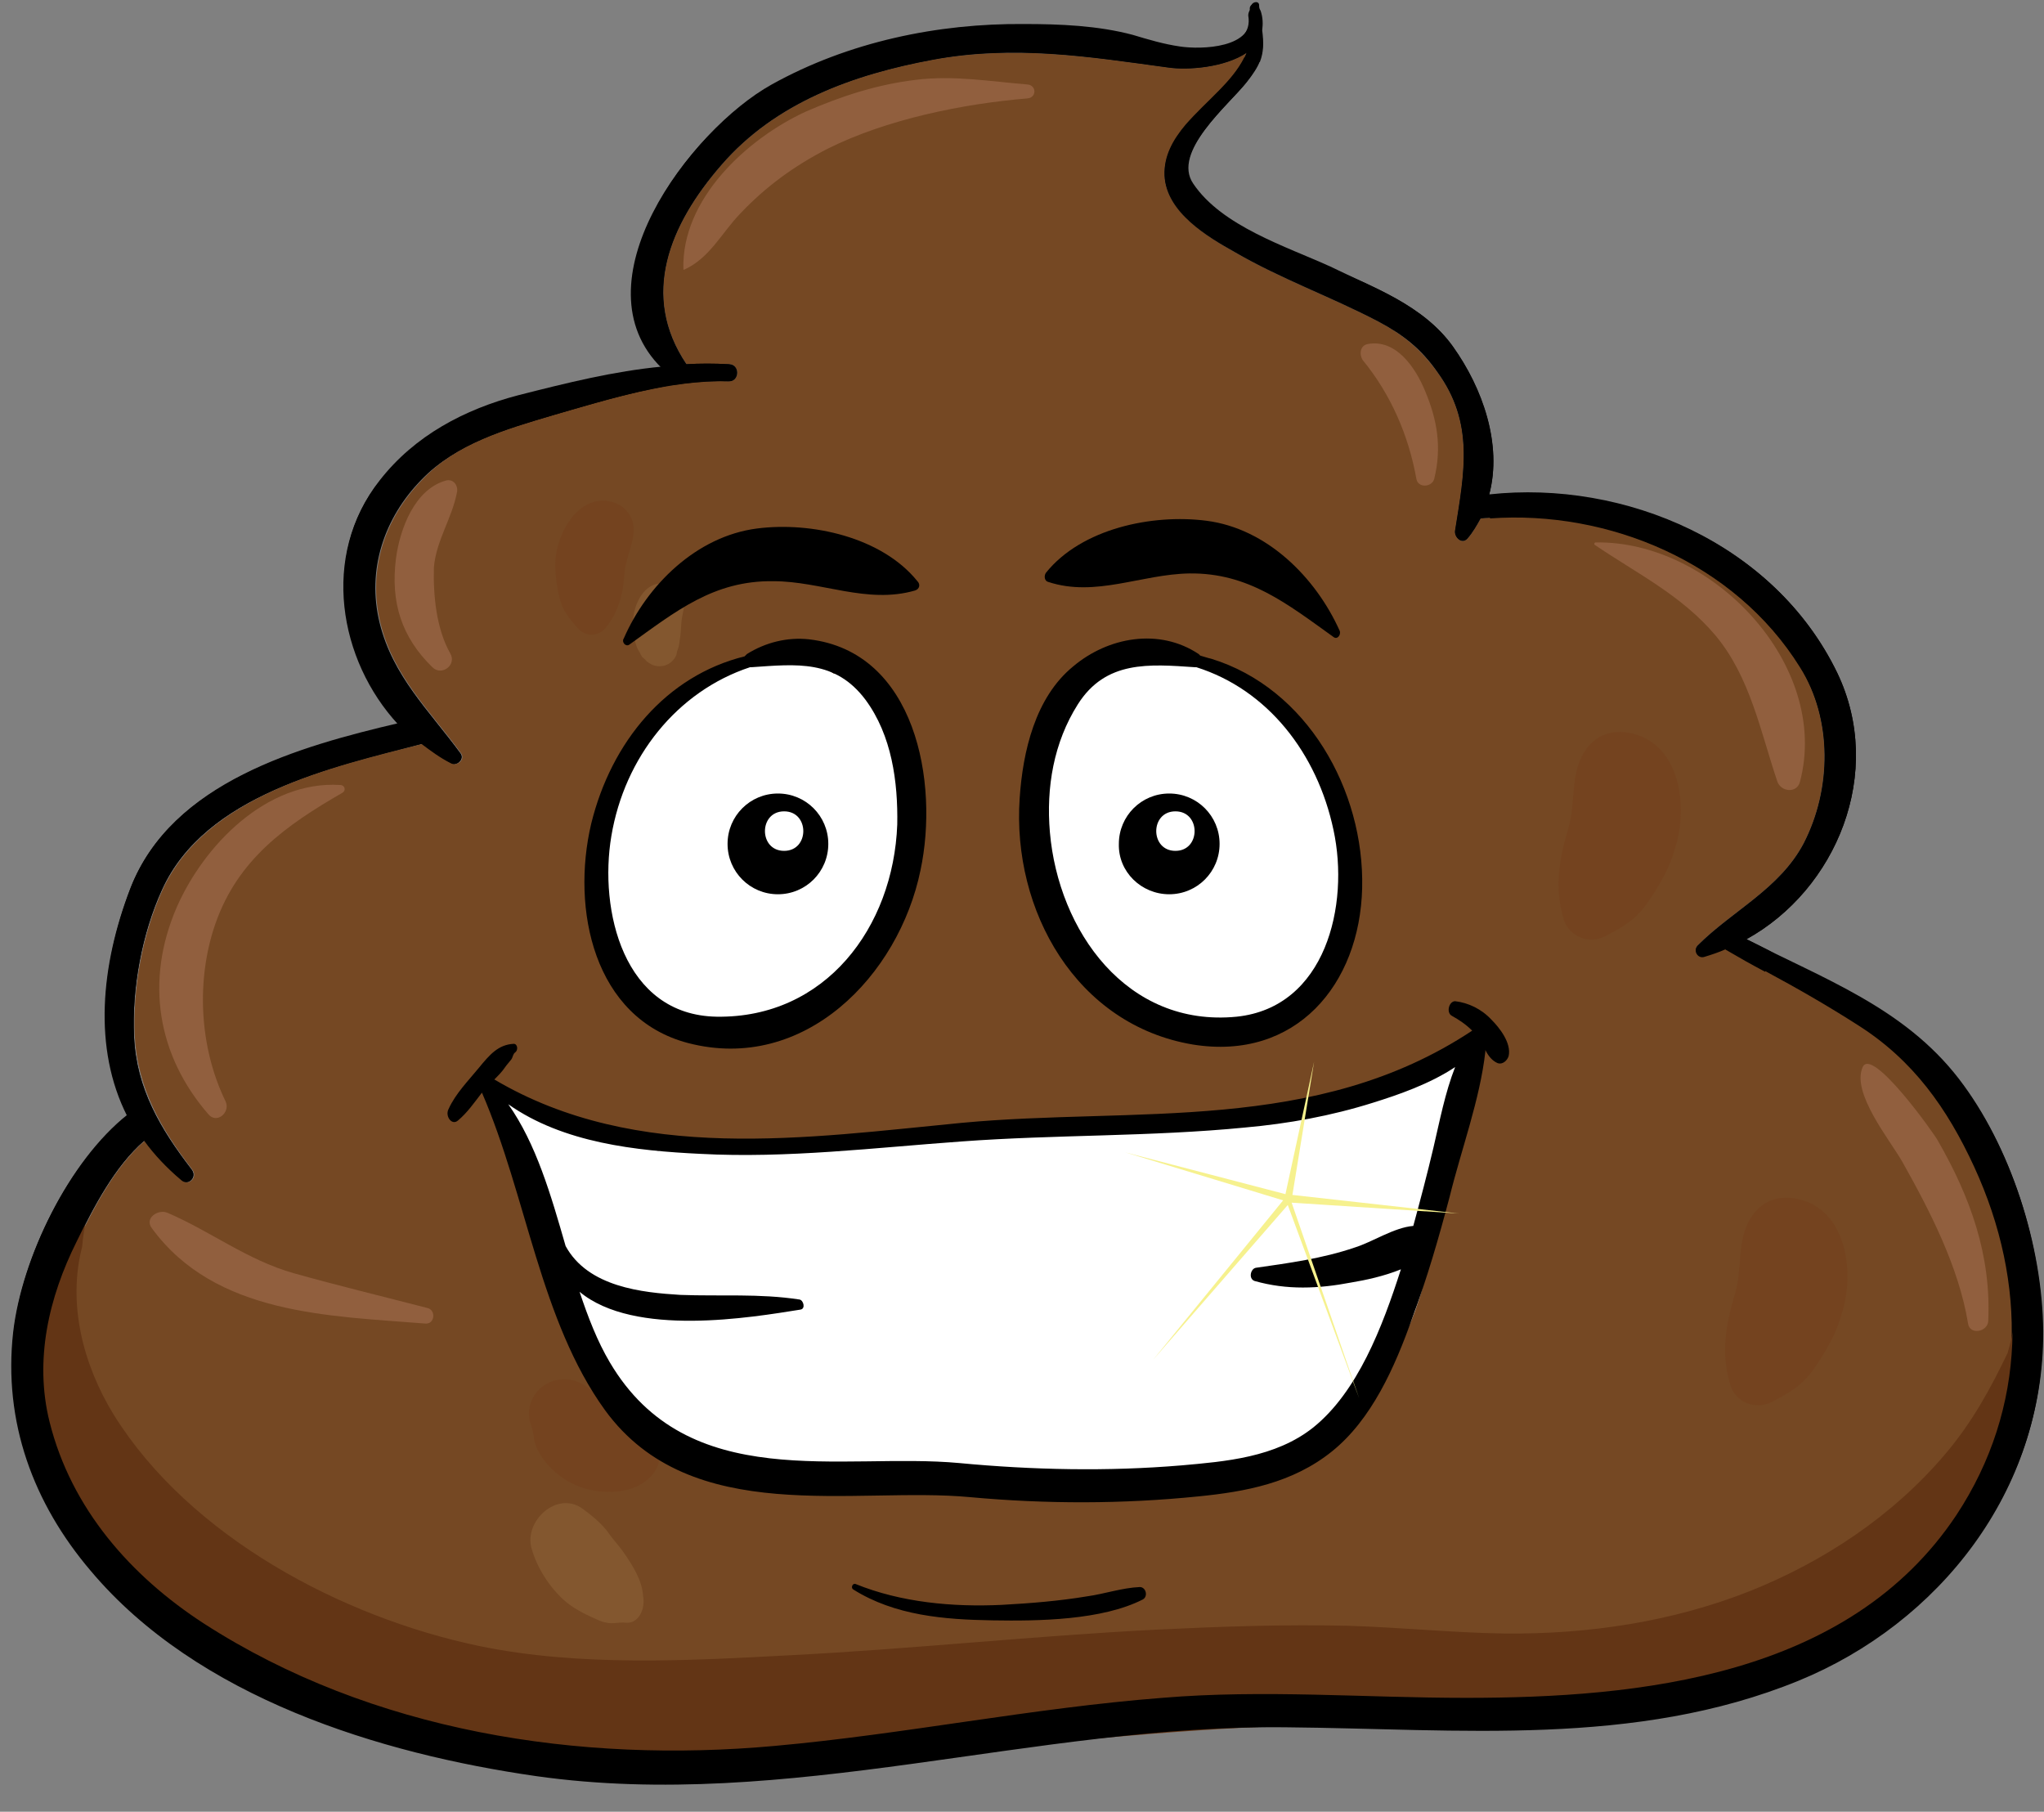 <?xml version="1.0" encoding="utf-8"?>
<svg viewBox="41.7 37.91 177.8 157.58" width="177.8" height="157.58" xmlns="http://www.w3.org/2000/svg"><rect x="41.7" y="37.91" width="177.8" height="157.58" fill="#808080" stroke="none"/><g transform="matrix(0.674, 0, 0, 0.674, 42.576, 38.045)"><g transform="matrix(1, 0, 0, 1, 0, 0)">
	<g>
		<g>
			<path d="M262.4,171.6c0.1,20.4-13.5,37.6-31.5,44.9c-21.1,8.6-43.9,6.2-66.1,6c-32.4-0.3-64.4,10.9-96.9,6.3&#10;&#9;&#9;&#9;&#9;c-20.2-2.8-43.7-10.1-57.5-26.5c-7.3-8.7-11.2-19.2-9.9-30.8c1.1-9.5,7.1-21.9,14.7-27.9c-4.4-8.8-3.4-19.4,0.4-29.3&#10;&#9;&#9;&#9;&#9;c5.3-13.6,21.8-18.2,34.6-21.2c-7.7-8.4-10-21.8-2.5-31.3c4.5-5.8,11-9.2,17.9-11c6.3-1.6,12.3-3.1,18.6-3.7l0.5,2.6&#10;&#9;&#9;&#9;&#9;c-5,0.9-10,2.4-14.8,3.8c-6,1.7-12.3,3.6-16.9,8.2c-4.8,4.9-7.1,11.6-5.4,18.5C49.3,87,54,91.5,58.1,97c0.6,0.8-0.5,1.7-1.2,1.3&#10;&#9;&#9;&#9;&#9;c-1.3-0.7-2.6-1.5-3.8-2.5c-11.5,3-28,6.6-33.5,18.8c-2.6,5.6-3.9,12.8-3.6,19c0.3,6.7,3.4,11.9,7.4,17.1c0.8,1-0.4,2.1-1.3,1.4&#10;&#9;&#9;&#9;&#9;c-1.9-1.6-3.5-3.3-4.8-5.1c-3.8,3.3-6.5,8.5-8.7,13c-3.6,7.2-5.5,15.3-3.5,23.3c2.8,11.2,10.5,19.9,19.9,26&#10;&#9;&#9;&#9;&#9;c21.7,14,48.5,18,73.7,15.8c16.8-1.5,33.3-4.9,50-6.2c13.1-1,26.1,0,39.2,0c22.3,0,49.4-2.7,63.1-23.4&#10;&#9;&#9;&#9;&#9;c9.1-13.8,9.3-30.1,2.4-45.1c-3.5-7.6-7.9-13.7-15-18.2c-3.9-2.5-8-4.7-12-7l1.3-2.3c8.7,4.2,17.4,8.1,23.7,16.1&#10;&#9;&#9;&#9;&#9;C258.2,147.7,262.3,160.5,262.4,171.6z"/>
			<path class="st0" d="M253.5,150.4c6.9,15,6.7,31.3-2.4,45.1c-13.8,20.8-40.8,23.4-63.1,23.4c-13.1,0-26.1-1.1-39.2,0&#10;&#9;&#9;&#9;&#9;c-16.8,1.3-33.3,4.7-50,6.2c-25.2,2.3-52-1.8-73.7-15.8c-9.4-6.1-17.1-14.8-19.9-26c-2-8-0.1-16.1,3.5-23.3&#10;&#9;&#9;&#9;&#9;c2.2-4.5,4.9-9.7,8.7-13c1.3,1.8,2.9,3.5,4.8,5.1c0.9,0.8,2.1-0.4,1.3-1.4c-4-5.2-7-10.4-7.4-17.1c-0.3-6.2,1-13.3,3.6-19&#10;&#9;&#9;&#9;&#9;c5.6-12.2,22-15.9,33.5-18.8c1.2,0.9,2.4,1.8,3.8,2.5c0.7,0.4,1.8-0.5,1.2-1.3c-4-5.5-8.7-9.9-10.4-16.8&#10;&#9;&#9;&#9;&#9;c-1.7-6.9,0.6-13.6,5.4-18.5C57.6,57,64,55.2,70,53.4c4.8-1.4,9.8-2.9,14.8-3.8c2.7-0.5,5.4-0.7,8-0.6c1.4,0,1.4-2.2,0-2.2&#10;&#9;&#9;&#9;&#9;c-1.9-0.1-3.7,0-5.5,0c-6-8.9-2.2-18,4.5-25.7c7-8.1,17.1-11.7,27.3-13.6c10.5-1.9,20-0.4,30.3,1c2.6,0.4,7.4,0,10.2-1.9&#10;&#9;&#9;&#9;&#9;c-0.1,0.2-0.2,0.4-0.3,0.7c-1.6,3.2-4.8,5.5-7.6,8.7c-1.6,1.9-2.8,4-2.7,6.5c0.2,4.6,5.6,7.9,9,9.8c6,3.5,12.5,5.8,18.6,9&#10;&#9;&#9;&#9;&#9;c3.2,1.7,5.4,3.5,7.6,6.5c4.8,6.6,3.5,13,2.3,20.5c-0.1,0.9,0.9,1.8,1.6,1c0.7-0.8,1.2-1.7,1.7-2.6c0,0,0.1,0,0.1,0&#10;&#9;&#9;&#9;&#9;c0.4,0,0.7-0.1,1.1-0.1c15.3-1.1,31.6,5.7,40,19.2c4.2,6.8,4.1,15.8,0.5,22.8c-3.1,5.9-9.2,8.7-13.7,13.2c-0.6,0.6,0,1.6,0.8,1.4&#10;&#9;&#9;&#9;&#9;c1-0.3,1.9-0.6,2.8-1c0,0,0.1,0.1,0.1,0.1c1.7,0.9,3.3,1.8,5,2.8c4.1,2.2,8.1,4.5,12,7C245.6,136.6,250,142.8,253.5,150.4z" style="fill: rgb(117, 72, 35);"/>
			<path d="M235.8,86.6c6.2,12.9-0.1,28-11.7,34.4c1.2,0.6,2.5,1.2,3.7,1.9l-1.3,2.3c-1.7-0.9-3.3-1.8-5-2.8c-0.1,0-0.1-0.1-0.1-0.1&#10;&#9;&#9;&#9;&#9;c-0.9,0.4-1.8,0.7-2.8,1c-0.8,0.2-1.4-0.8-0.8-1.4c4.5-4.5,10.6-7.3,13.7-13.2c3.6-7,3.8-16-0.5-22.8&#10;&#9;&#9;&#9;&#9;c-8.4-13.5-24.7-20.3-40-19.2l-0.1-2.9C208.4,61.8,227.7,69.9,235.8,86.6z"/>
			<path d="M186.2,44.5c3.9,5.4,6.4,12.7,4.7,19.1l0.1,2.9c-0.4,0-0.7,0.1-1.1,0.1c0,0-0.1,0-0.1,0c-0.5,0.9-1,1.8-1.7,2.6&#10;&#9;&#9;&#9;&#9;c-0.7,0.9-1.8-0.1-1.6-1c1.2-7.5,2.5-13.9-2.3-20.5c-2.2-3-4.4-4.8-7.6-6.5c-6.1-3.2-12.6-5.5-18.6-9c-3.4-2-8.8-5.2-9-9.8&#10;&#9;&#9;&#9;&#9;c-0.1-2.5,1.1-4.6,2.7-6.5c2.8-3.2,6-5.5,7.6-8.7l2,0.5c-0.3,0.8-0.9,1.7-1.7,2.7c-2.3,2.9-9.7,9-6.9,13.1&#10;&#9;&#9;&#9;&#9;c3.7,5.5,12,8.1,17.7,10.7C175.9,36.9,182.4,39.2,186.2,44.5z"/>
			<path d="M161.4,1.2c0.3,0.9,0.3,1.7,0.2,2.5c0.2,1.6,0.2,2.8-0.3,4.1l-2-0.5c0.1-0.2,0.2-0.4,0.3-0.7c-2.8,1.9-7.6,2.3-10.2,1.9&#10;&#9;&#9;&#9;&#9;c-10.3-1.4-19.8-3-30.3-1C108.8,9.4,98.7,13,91.7,21.1c-6.6,7.7-10.4,16.8-4.5,25.7c1.8-0.1,3.6-0.1,5.5,0c1.4,0.1,1.4,2.3,0,2.2&#10;&#9;&#9;&#9;&#9;c-2.6-0.1-5.3,0.2-8,0.6L84.3,47c-11.1-10.8,3.4-30.4,14-36.3c9.9-5.5,21.4-7.9,32.6-7.8c4.6,0,9.5,0.2,14,1.4&#10;&#9;&#9;&#9;&#9;c2,0.6,4,1.2,6.1,1.5c2.6,0.4,9.8,0.3,9-4.3c0-0.3,0-0.5,0.2-0.7c0,0,0,0,0-0.1c-0.1-0.6,0.9-0.9,1-0.3c0,0,0,0.1,0,0.1&#10;&#9;&#9;&#9;&#9;C161.2,0.9,161.3,1,161.4,1.2z"/>
		</g>
	</g>
</g><g transform="matrix(1, 0, 0, 1, 0, 0)">
	<path class="st1" d="M83.8,75.1c1.6-0.1,2.7,0.7,3.1,2.3c0.2,0.7-0.1,1.5-0.2,2.2c-0.1,0.7-0.1,1.5-0.2,2.3&#10;&#9;&#9;c-0.1,0.5-0.1,1.1-0.3,1.6c0.1-0.5,0.1-0.3-0.1,0.4c0.1-0.4,0-0.3-0.1,0.4c-0.5,1.2-1.8,1.8-3.1,1.3c-0.4-0.2-0.7-0.4-1-0.7&#10;&#9;&#9;c0.4,0.3,0.3,0.2-0.3-0.3c-0.4-0.6-0.4-0.8-0.2-0.4c-0.2-0.3-0.4-0.6-0.5-0.9c-0.4-1-0.5-2.1-0.5-3.2&#10;&#9;&#9;C80.4,78.1,81.6,75.3,83.8,75.1z" style="opacity: 0.52; fill: rgb(144, 102, 59);"/>
	<path class="st1" d="M81.7,205.8c-0.1-2-1.3-3.9-2.4-5.5c-0.4-0.6-0.9-1.2-1.4-1.8c-0.1-0.1-0.2-0.3-0.3-0.4&#10;&#9;&#9;c0.4,0.6,0.2,0.3-0.6-0.8c-0.9-1.1-2-2-3.1-2.8c-3.3-2.4-7.6,1.6-6.6,5.1c0.7,2.5,2.3,5,4.2,6.7c1.1,1,2.7,1.8,3.6,2.2&#10;&#9;&#9;c0.7,0.3,1.2,0.6,1.9,0.7c0.8,0.2,1.6-0.1,2.4,0C81.2,209.4,82,207.3,81.7,205.8z" style="opacity: 0.52; fill: rgb(144, 102, 59);"/>
</g><g transform="matrix(1, 0, 0, 1, 0, 0)">
	<path class="st2" d="M230.6,154.5c-2.4-0.5-4.6,0.3-5.9,2.4c-1.9,2.9-1.1,6.7-2.1,9.9c-1.2,4.1-1.8,7.6-0.6,11.7&#10;&#9;&#9;c0.7,2.3,3.3,3.3,5.4,2.2c2.3-1.2,3.9-2.1,5.5-4.4c1.5-2.2,2.8-4.4,3.5-7C238.1,164.1,237.1,155.8,230.6,154.5z" style="fill: rgb(116, 67, 31);"/>
	<path class="st2" d="M209.1,94.4c-2.4-0.5-4.6,0.3-5.9,2.4c-1.9,2.9-1.1,6.7-2.1,9.9c-1.2,4.1-1.8,7.6-0.6,11.7&#10;&#9;&#9;c0.7,2.3,3.3,3.3,5.4,2.2c2.3-1.2,3.9-2.1,5.5-4.4c1.5-2.2,2.8-4.4,3.5-7C216.6,104,215.6,95.7,209.1,94.4z" style="fill: rgb(116, 67, 31);"/>
	<path class="st2" d="M77.4,64.5c1.5,0.3,2.6,1.3,3,2.8c0.4,2.2-0.9,4.2-1.1,6.4c-0.2,2.8-0.7,4.9-2.4,7.1c-1,1.2-2.7,1.2-3.7,0&#10;&#9;&#9;c-1.1-1.3-1.9-2.2-2.3-3.9c-0.4-1.7-0.6-3.3-0.5-5C70.7,68.5,73.3,63.7,77.4,64.5z" style="fill: rgb(116, 67, 31);"/>
	<path class="st2" d="M82.6,185.1c-0.5-0.7-1.2-1.2-1.9-1.7c-0.2-0.1-1.8-0.9-1.4-0.5c-0.8-0.7-1.6-1.1-2.5-1.7&#10;&#9;&#9;c0.6,0.4-0.6-0.6-0.7-0.8c-1.2-1.5-2.7-2.7-4.8-2.6c-2.8,0.1-4.9,2.7-4.2,5.5c0.1,0.2,0.3,1,0.4,1.3c0,0.2,0.1,0.5,0.1,0.8&#10;&#9;&#9;c0.1,0.6,0.3,1.2,0.6,1.7c0.9,1.7,2.4,3.1,4.1,4c2.8,1.6,8.5,2.1,10.9-1.4C84.3,188,83.7,186.5,82.6,185.1z" style="fill: rgb(116, 67, 31);"/>
</g><g transform="matrix(1, 0, 0, 1, 0, 0)">
	<path class="st3" d="M260.1,169.8c-0.2-2.9-0.1-6.3-0.7-9.2c0.3,4.6-0.3,9.3-1.6,13.8c-2.2,4.6-4.6,9-8.1,13.1&#10;&#9;&#9;c-6.7,7.9-15.6,13.8-25.1,17.6c-10.1,4-20.9,5.6-31.7,5.5c-6.7-0.1-13.5-0.8-20.2-1c-8.3-0.2-16.5,0.1-24.8,0.5&#10;&#9;&#9;c-15.8,0.8-31.5,2.5-47.2,3.3c-13.1,0.7-27.2,1.5-40.2-1.2c-17.7-3.7-37.3-14.1-47.1-29.8c-4-6.5-6-14.4-4.1-21.7&#10;&#9;&#9;c0.2-2.4,0.7-4.7,1.6-6.9c-0.4-0.7-1-1.1-1.7-1.3c-6.4,9.3-10.5,23.9-6,35c3,6.1,7.6,11.6,12.5,16.1c14.9,13.7,34.8,22,54.9,23.6&#10;&#9;&#9;c31.6,2.6,63.1-3.7,94.6-4.7c13.3-0.4,26.6,1.4,39.8-0.1c6.3-0.8,12.5-2.2,18.4-4.3c0.7-0.8,1.6-1.5,2.8-2&#10;&#9;&#9;c12.7-4.7,25.4-12.5,31.1-25.2C260,184.2,260.7,176.8,260.1,169.8z" style="fill: rgb(99, 53, 21);"/>
	<path class="st4" d="M42.6,101.1c-9.5-0.6-17.6,7.8-21.1,15.8c-4.1,9.5-2.5,19.1,4.1,26.7c1.1,1.3,2.9-0.3,2.2-1.7&#10;&#9;&#9;c-3.4-7-3.8-15.7-1.3-22.9c2.9-8.3,9.1-12.7,16.4-16.9C43.4,101.8,43.2,101.1,42.6,101.1z" style="fill: rgb(145, 95, 62);"/>
	<path class="st4" d="M53.9,168.6c-5.8-1.5-11.6-2.9-17.3-4.5c-6-1.7-10.7-5.4-16.3-7.8c-1.2-0.5-3,0.7-2,2&#10;&#9;&#9;c8.2,11.2,22.9,11.3,35.3,12.3C54.8,170.7,55,168.9,53.9,168.6z" style="fill: rgb(145, 95, 62);"/>
	<path class="st4" d="M57.7,63.2c0.1-0.8-0.5-1.6-1.4-1.4c-4.1,1.1-6,6.3-6.5,10.1c-0.7,5.6,0.7,10.1,4.7,14&#10;&#9;&#9;c1.2,1.2,3.2-0.3,2.3-1.8c-1.8-3.2-2.2-7.5-2.1-11.1C55,69.5,57.1,66.6,57.7,63.2z" style="fill: rgb(145, 95, 62);"/>
	<path class="st4" d="M204.6,69.8c-0.1,0-0.2,0.2-0.1,0.3c5.6,3.8,11.2,6.5,15.6,11.7c4.5,5.4,5.8,12.4,8,18.9&#10;&#9;&#9;c0.5,1.3,2.5,1.5,2.9,0C235,85.6,219.6,69.5,204.6,69.8z" style="fill: rgb(145, 95, 62);"/>
	<path class="st4" d="M182.6,50.2c-1.2-2.9-3.7-6.7-7.4-6c-1,0.2-1.1,1.4-0.6,2.1c3.6,4.4,5.9,9.7,6.9,15.3c0.2,1.2,2,1.1,2.3,0&#10;&#9;&#9;C184.8,57.5,184.2,54,182.6,50.2z" style="fill: rgb(145, 95, 62);"/>
	<path class="st4" d="M248.8,147c-0.4-0.8-8.5-12.2-9.7-9.5c-1.5,3.3,3.5,9.4,5.1,12.2c3.6,6.4,7.3,13.6,8.5,20.9&#10;&#9;&#9;c0.2,1.5,2.5,1.1,2.6-0.3C255.7,161.8,253,154.3,248.8,147z" style="fill: rgb(145, 95, 62);"/>
	<path class="st4" d="M131.3,10.7c-4.9-0.4-9.5-1.2-14.4-0.6c-5,0.6-9.6,2.1-14.2,4.1c-7.6,3.5-16.1,11.3-15.8,20.4c0,0,0,0,0.1,0&#10;&#9;&#9;c3.3-1.5,4.8-4.7,7.2-7.2c3.3-3.5,7-6.2,11.3-8.4c7.6-3.8,17.4-5.8,25.8-6.5C132.5,12.4,132.5,10.8,131.3,10.7z" style="fill: rgb(145, 95, 62);"/>
</g><g transform="matrix(1, 0, 0, 1, 0, 0)">
	<path d="M251.5,139c-7.1-9.2-17.5-12.9-27.4-18c11.6-6.4,17.9-21.5,11.7-34.4c-8.1-16.7-27.4-24.9-44.9-23&#10;&#9;&#9;c1.7-6.5-0.9-13.7-4.7-19.1c-3.8-5.3-10.3-7.7-15.9-10.2c-5.7-2.6-13.9-5.2-17.7-10.7c-2.8-4.1,4.6-10.2,6.9-13.1&#10;&#9;&#9;c2.2-2.8,2.4-4.3,2-6.8c0.1-0.7,0.1-1.5-0.2-2.5c-0.1-0.2-0.2-0.3-0.3-0.4c0,0,0-0.1,0-0.1c-0.1-0.7-1.1-0.4-1,0.3c0,0,0,0,0,0.1&#10;&#9;&#9;c-0.1,0.2-0.2,0.4-0.2,0.7c0.8,4.6-6.5,4.7-9,4.3c-2.1-0.3-4.1-1-6.1-1.5c-4.5-1.2-9.3-1.4-14-1.4c-11.2-0.1-22.7,2.4-32.6,7.8&#10;&#9;&#9;c-10.6,5.8-25.1,25.4-14,36.3c-6.3,0.6-12.3,2.1-18.6,3.7c-6.9,1.8-13.3,5.2-17.9,11c-7.5,9.5-5.2,23,2.5,31.3&#10;&#9;&#9;c-12.8,2.9-29.3,7.5-34.6,21.2c-3.8,9.9-4.8,20.6-0.4,29.3c-7.6,6-13.6,18.4-14.7,27.9c-1.3,11.6,2.6,22.1,10,30.8&#10;&#9;&#9;c13.8,16.4,37.3,23.6,57.5,26.5c32.5,4.6,64.4-6.7,96.9-6.3c22.2,0.2,44.9,2.6,66-6c18.1-7.4,31.7-24.5,31.5-44.9&#10;&#9;&#9;C262.3,160.5,258.2,147.7,251.5,139z M187.9,218.9c-13.1,0-26.1-1.1-39.2,0c-16.8,1.3-33.3,4.7-50,6.2c-25.2,2.3-52-1.8-73.7-15.8&#10;&#9;&#9;c-9.4-6.1-17.1-14.8-19.9-26c-2-8-0.1-16.1,3.5-23.3c2.2-4.5,4.9-9.7,8.7-13c1.3,1.8,2.9,3.5,4.8,5.1c0.9,0.8,2.1-0.4,1.3-1.4&#10;&#9;&#9;c-4-5.2-7.1-10.4-7.4-17.1c-0.3-6.2,1-13.3,3.6-19c5.6-12.3,22-15.8,33.5-18.8c1.2,0.9,2.4,1.8,3.8,2.5c0.7,0.4,1.8-0.5,1.2-1.3&#10;&#9;&#9;c-4-5.5-8.7-9.9-10.4-16.8c-1.7-6.9,0.6-13.6,5.4-18.5C57.6,57,64,55.2,70,53.4c7.3-2.1,15.2-4.6,22.8-4.4c1.4,0,1.4-2.2,0-2.2&#10;&#9;&#9;c-1.9-0.1-3.7-0.1-5.5,0c-6-8.9-2.2-18,4.5-25.7c7-8.1,17.1-11.7,27.3-13.6c10.5-1.9,20-0.4,30.3,1c2.6,0.4,7.4,0,10.2-1.9&#10;&#9;&#9;c-1.5,3.6-4.9,6-7.9,9.4c-1.6,1.9-2.8,4-2.7,6.5c0.2,4.7,5.6,7.9,9,9.8c6,3.5,12.5,5.8,18.6,9c3.2,1.7,5.5,3.5,7.6,6.5&#10;&#9;&#9;c4.8,6.6,3.5,13,2.3,20.5c-0.1,0.9,0.9,1.8,1.6,1c0.7-0.8,1.2-1.7,1.7-2.6c0,0,0.1,0,0.1,0c15.6-1.5,32.5,5.3,41.1,19.1&#10;&#9;&#9;c4.2,6.8,4.1,15.8,0.5,22.8c-3.1,5.9-9.2,8.7-13.7,13.2c-0.6,0.6,0,1.6,0.8,1.4c1-0.3,1.9-0.6,2.8-1c0,0,0.1,0.1,0.2,0.1&#10;&#9;&#9;c5.7,3.2,11.5,6.2,17,9.7c7.1,4.5,11.5,10.6,15,18.2c6.9,15,6.7,31.3-2.4,45.1C237.3,216.2,210.3,218.9,187.9,218.9z"/>
</g><g transform="matrix(1, 0, 0, 1, 0, 0)">
	<path class="st5" d="M157.1,87.3c-7.5-4.7-16.5-4-19.8,3.1c-9.8,15.5-1.5,41,18.5,42.6c10.8,0.9,16.3-8.2,17.1-17.8&#10;&#9;&#9;C173.9,103.7,166.5,93.1,157.1,87.3z" style="fill: rgb(255, 255, 255); stroke: rgb(255, 255, 255); stroke-miterlimit: 10;"/>
	<path class="st5" d="M113.4,96.3c-0.8-3.2-3.1-8.9-7.3-9.1c-1.8-1.3-3.9-1.6-6.1-1.2c-0.9-0.5-1.9-0.6-2.9-0.1&#10;&#9;&#9;c-6.2,3.2-11.8,5.8-15.8,11.6c-2.2,3.1-3.1,6.5-3.3,10c-0.7,0.5-1.2,1.3-1.1,2.3c0.1,1.5,0.3,3.1,0.5,4.5c0,0.1,0,0.2,0,0.3&#10;&#9;&#9;c0.2,4.8,1,8.3,4.3,12c3.3,3.7,8,5.7,12.9,5.1c9.1-1.1,16.6-10,18.6-18.4C114.5,107.8,114.8,101.7,113.4,96.3z" style="fill: rgb(255, 255, 255); stroke: rgb(255, 255, 255); stroke-miterlimit: 10;"/>
	<path class="st6" d="M184.9,138.1c-0.3,0-0.7,0-1,0.2c-1.4,0.9-2.8,1.7-4.3,2.5c-7.1-0.9-14.3,2.3-21.2,3.7c-3.9,0.8-8.3,0-12.2,0&#10;&#9;&#9;c-4.6,0-9.2,0.4-13.7,0.9c-8.4,0.9-16.7,1.9-25.1,2.5c-4.5,0.3-9,0.4-13.5,0.1c-2.1-0.1-4.1-0.1-6,0.3c-1.4-0.3-2.9-0.3-4.3,0&#10;&#9;&#9;c-1-0.4-2.1-0.7-3.1-1.1c-2.4-0.8-4.5-1-6.8-0.7c-1.4-0.8-2.8-1.4-4.3-2c-1.7-0.7-3.1-1.7-4.6-2.6c-1.5-0.9-2.6,1-1.7,2.2&#10;&#9;&#9;c0.6,0.8,1.2,1.4,1.9,1.9c-0.5,0.5-0.6,1.4-0.3,2.1c0.6,1.3,1.5,2.5,2.3,3.7c-0.2,0.7-0.3,1.6,0.1,2.6c0.8,2.2,1,4.7,1.6,7&#10;&#9;&#9;c0.8,3.2,3.6,6.3,5.1,9.3c2.6,5.2,4.8,10.3,9.7,13.8c12.2,8.8,28.9,5.1,42.8,6c12.9,0.9,26.5,2.6,39-2.3c3.1-1.2,6.5-3,8.1-6.1&#10;&#9;&#9;c1.4-2.6,3.4-4.6,5-7.1c3.8-5.9,5.3-13.9,6.1-20.8c0.1-1,0-1.9-0.3-2.8c0.6-1.2,1-2.5,1.1-3.9c0.2-0.8,0.4-1.6,0.6-2.5&#10;&#9;&#9;c0.5-2,1.5-3.8,2.1-5.8C188.2,137.6,185.9,136.6,184.9,138.1z" style="fill: rgb(255, 255, 255);"/>
	<path class="st6" d="M102.7,85.3c-15.6-2.1-29.6,17.9-25,31.8c0.1,0.3,0.6,0.3,0.6,0c0.5-3.3,0.2-6.3,1.4-9.5&#10;&#9;&#9;c1.2-3.2,2.6-6.2,4.3-9.2c1.9-3.3,4.4-6,7.6-8.1c3.3-2.1,7.4-2.5,11.1-3.7C103.3,86.5,103.5,85.4,102.7,85.3z" style="fill: rgb(255, 255, 255);"/>
</g><g transform="matrix(1, 0, 0, 1, 0, 0)">
	<path d="M87.5,134.4c15,3.9,27.2-8.7,30-22.3c2.4-11.3-0.6-28.2-14.4-29.8c-2.8-0.3-5.6,0.4-8,1.9c-0.1,0.1-0.2,0.2-0.3,0.3&#10;&#9;&#9;c-10.1,2.5-17.2,11-19.8,21.6C72.4,117.1,75.3,131.2,87.5,134.4z M77.6,107.7c1.7-10.2,8.5-18.7,17.9-21.8c0.1,0,0.1,0,0.2,0&#10;&#9;&#9;c5.8-0.4,10.8-1,14.7,4.2c3.4,4.6,4.2,10.6,4.1,16.1c-0.5,13.3-9.3,25-23.3,24.8C79.1,130.8,76,117.2,77.6,107.7z"/>
	<path d="M152.7,134.6c13.2,2.1,21.5-7.7,21.8-20.2c0.3-12.6-7.1-25.8-19.5-29.6c-0.5-0.1-1-0.3-1.4-0.4c-0.1-0.1-0.1-0.1-0.2-0.2&#10;&#9;&#9;c-5.1-3.4-11.7-2.2-16.2,1.6c-4.9,4-6.5,11-6.9,17C129.3,117.3,137.6,132.1,152.7,134.6z M137.8,90.7c3.6-5.7,9.2-5.2,15.1-4.8&#10;&#9;&#9;c0.1,0,0.1,0,0.2,0c9.2,2.9,15.6,11.1,17.7,21c2.1,9.7-1,22.9-12.5,24.1c-14.2,1.4-23-11.1-24.1-23.8&#10;&#9;&#9;C133.7,101.4,134.7,95.6,137.8,90.7z"/>
	<path d="M99.1,115.2c3.6,0,6.5-2.9,6.5-6.5c0-3.6-2.9-6.5-6.5-6.5c-3.6,0-6.5,2.9-6.5,6.5C92.6,112.3,95.5,115.2,99.1,115.2z&#10;&#9;&#9; M99.9,104.5c3.3,0,3.3,5.1,0,5.1C96.6,109.6,96.6,104.5,99.9,104.5z"/>
	<path d="M149.6,115.2c3.6,0,6.5-2.9,6.5-6.5c0-3.6-2.9-6.5-6.5-6.5c-3.6,0-6.5,2.9-6.5,6.5C143,112.3,146,115.2,149.6,115.2z&#10;&#9;&#9; M150.4,104.5c3.3,0,3.3,5.1,0,5.1C147.1,109.6,147.1,104.5,150.4,104.5z"/>
	<path d="M152.2,73.8c7.6-0.1,12.6,3.9,18.6,8.2c0.5,0.4,1-0.3,0.8-0.8c-3.1-6.9-9.4-13.2-17.2-14.2c-7-0.9-16.1,1-20.7,6.7&#10;&#9;&#9;c-0.3,0.4-0.2,1.1,0.3,1.2C140.1,76.9,146,73.9,152.2,73.8z"/>
	<path d="M79.9,83c6-4.3,10.9-8.3,18.6-8.2c6.2,0,12.1,3,18.3,1.2c0.6-0.2,0.7-0.8,0.3-1.2c-4.6-5.7-13.7-7.7-20.7-6.8&#10;&#9;&#9;c-7.8,1-14.2,7.3-17.2,14.2C78.9,82.6,79.4,83.3,79.9,83z"/>
	<path d="M57.8,144.4c1.2-1,2.1-2.3,3.1-3.6c5.8,13.4,7.5,29.4,15.9,41c11.1,15.2,32.2,9.8,47.1,11.2c9.8,0.9,19.7,0.9,29.5-0.1&#10;&#9;&#9;c6-0.6,12.1-1.7,17.2-5.8c5.1-4.1,8.1-10.8,10.4-17.3c1.9-5.1,3.4-10.3,4.8-15.6c1.5-6.1,3.9-12.5,4.6-18.7c0-0.1,0-0.2,0-0.2&#10;&#9;&#9;c0.4,0.8,0.9,1.4,1.6,1.7c0.6,0.2,1.2-0.3,1.4-0.9c0.4-1.7-1.2-3.7-2.2-4.7c-1.3-1.4-3-2.2-4.7-2.4c-0.8,0-1.2,1.5-0.4,1.9&#10;&#9;&#9;c0.9,0.5,1.8,1.1,2.6,1.9c-20.2,13.4-43.6,9.8-65.9,11.9c-19.8,1.9-41.9,5.3-60.3-5.6c0.5-0.5,1-1,1.4-1.6c0.2-0.3,0.5-0.6,0.8-1&#10;&#9;&#9;c0.2-0.3,0.2-0.7,0.5-0.9c0.4-0.3,0.3-1.1-0.2-1.1c-2,0.1-3.1,1.4-4.5,3.1c-1.3,1.6-3,3.3-3.9,5.3C56.1,143.8,57,145.1,57.8,144.4z&#10;&#9;&#9; M89.1,148.7c11.2,0.6,22.5-0.8,33.7-1.6c12.2-0.9,24.4-0.6,36.6-1.8c5.6-0.5,11.1-1.5,16.5-3.2c3.2-1,7.3-2.4,10.6-4.6&#10;&#9;&#9;c-1.3,3.3-2,7-2.8,10.4c-0.8,3.4-1.7,6.8-2.6,10.1c-2.5,0.2-5.3,2.1-7.6,2.8c-4.1,1.4-8.5,2-12.7,2.6c-0.7,0.1-1,1.4-0.2,1.7&#10;&#9;&#9;c4.2,1.2,8.3,1,12.5,0.2c1.8-0.3,4.2-0.8,6.4-1.7c-2.4,7.5-5.6,15.8-11.3,20.4c-4.9,3.9-11.4,4.4-17,4.9&#10;&#9;&#9;c-9.5,0.8-19.2,0.6-28.7-0.3c-15.2-1.4-35,4.1-45.1-13c-1.6-2.7-2.8-5.8-3.9-9.1c7.1,5.9,22.2,3.3,28.5,2.3&#10;&#9;&#9;c0.7-0.1,0.4-1.2-0.1-1.3c-5.2-0.8-10.2-0.4-15.4-0.6c-4.9-0.3-11.9-1-14.8-6.3c-1.9-6.6-3.8-13.2-7.4-18.3&#10;&#9;&#9;C71.4,147.3,80.8,148.3,89.1,148.7z"/>
	<g>
		<path d="M108.8,204.9c5.4,3.4,11.8,3.9,18,4c5.9,0.1,14.1,0,19.4-2.7c0.7-0.4,0.4-1.6-0.4-1.6c-2.3,0.1-4.6,0.9-6.8,1.2&#10;&#9;&#9;&#9;c-3.6,0.6-7.3,0.9-11,1.1c-6.3,0.3-13-0.3-18.9-2.7C108.7,204.1,108.5,204.7,108.8,204.9L108.8,204.9z"/>
	</g>
	<path d="M 168.3 136.8 L 165.5 154 L 187 156.4 L 165.4 155 L 174.1 180.2 L 164.9 155.3 L 147.5 175.3 L 164.3 154.7 L 143.9 148.5 L 164.6 153.9 Z" class="st7" style="fill: rgb(246, 241, 142);"/>
</g></g></svg>